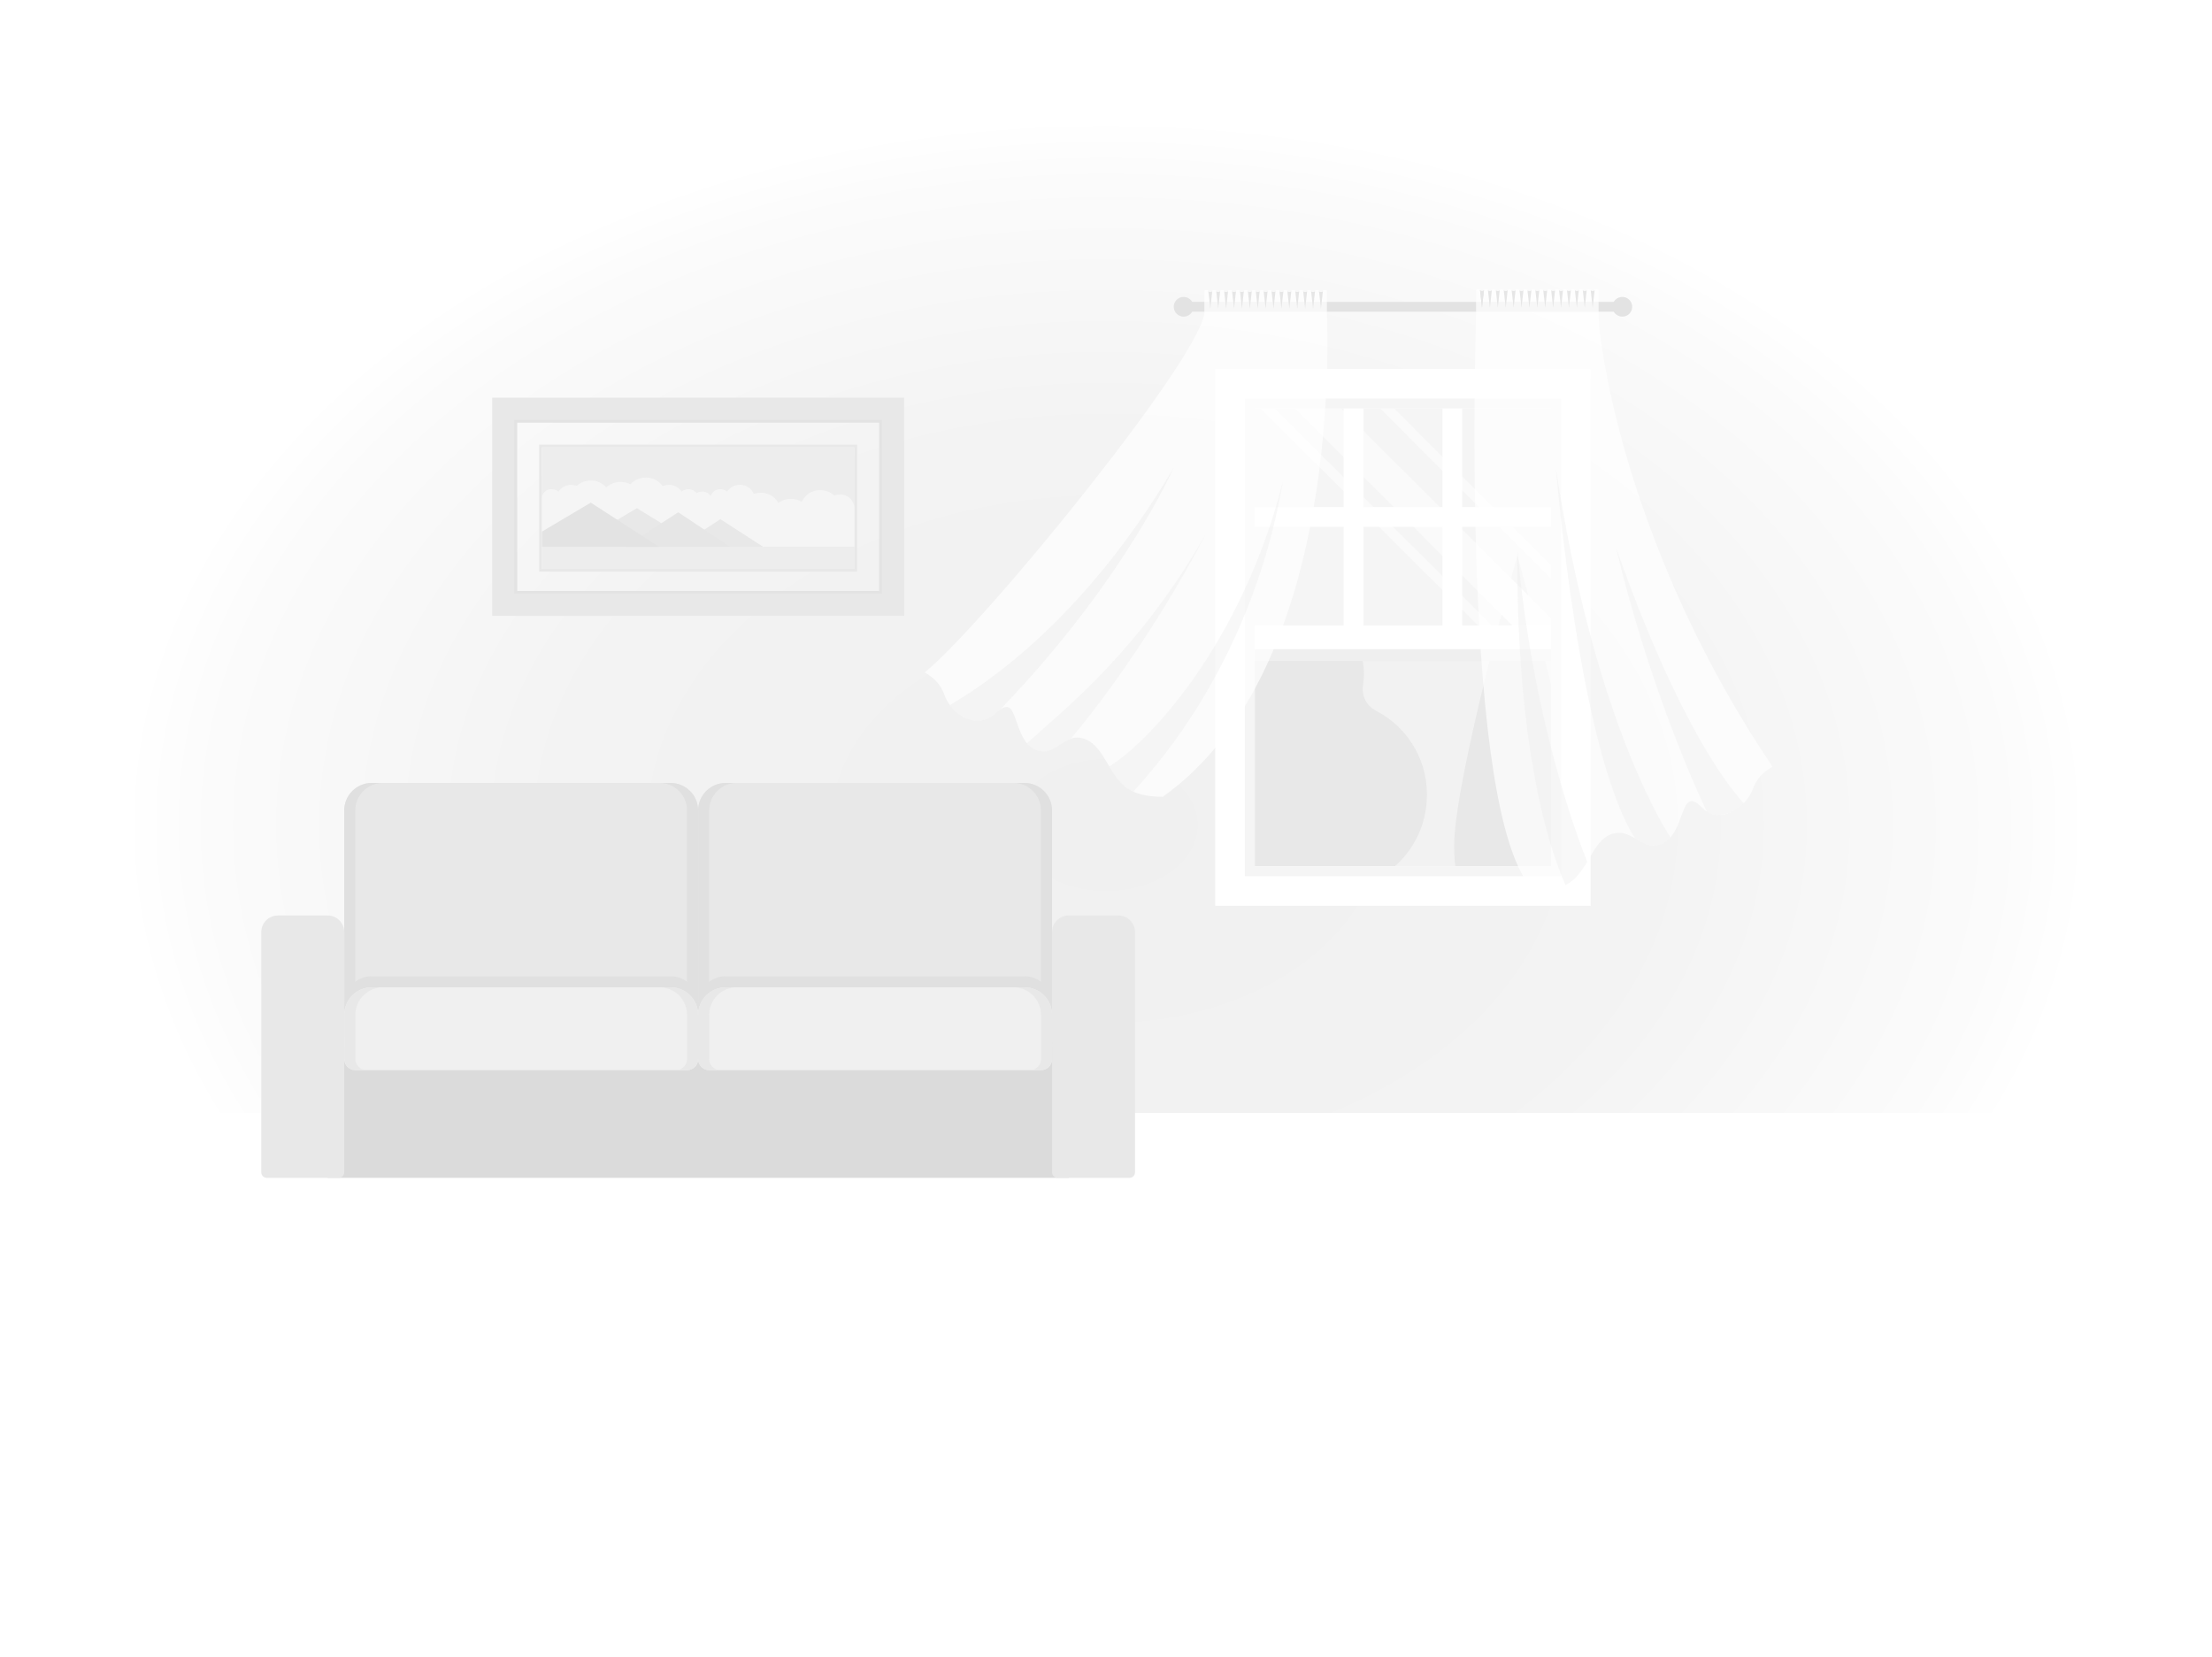 <svg width="311" height="233" viewBox="0 0 311 233" fill="none" xmlns="http://www.w3.org/2000/svg">
<rect x="0" y="0" width="311" height="233" fill="#333333" stroke="none"/>
<path d="M311 0H0V233H311V0Z" fill="url(#paint0_radial)"/>
<path d="M311 0H0V233H311V0Z" fill="url(#paint1_radial)"/>
<path d="M311 156.498H0V233H311V156.498Z" fill="white"/>
<path d="M183.127 126.06V124.687C183.642 124.453 184.223 124.403 184.771 124.546C186.129 124.898 187.537 125.016 188.935 124.895C195.184 124.366 200.167 119.136 200.588 112.683C200.783 110.091 200.209 107.499 198.938 105.231C197.668 102.963 195.757 101.119 193.444 99.928C192.802 99.599 192.28 99.073 191.956 98.429C191.631 97.784 191.52 97.052 191.639 96.341C191.72 95.828 191.761 95.309 191.76 94.79C191.76 89.349 187.32 84.982 181.975 85.341C180.578 85.447 179.225 85.874 178.019 86.588C176.814 87.302 175.789 88.284 175.025 89.457V126.061L183.127 126.06Z" fill="#E8E8E8"/>
<path d="M175.025 56.044V91.289H219.476V56.044H175.025Z" fill="#F5F5F5"/>
<path d="M220.963 124.581C221.76 123.746 222.222 122.08 222.222 118.95C222.222 109.656 213.336 78.108 213.336 78.108C213.336 78.108 204.449 109.656 204.449 118.95C204.449 122.083 204.891 123.747 205.667 124.581H220.963Z" fill="#E8E8E8"/>
<path d="M192.654 56.044L219.475 82.835V80.871L194.621 56.044H192.654Z" fill="#FAFAFA"/>
<path d="M175.848 56.044L211.13 91.289H213.097L177.814 56.044H175.848Z" fill="#FAFAFA"/>
<path d="M180.672 56.044L215.954 91.289H219.475V88.328L187.156 56.044H180.672Z" fill="#FAFAFA"/>
<path d="M219.476 89.624H175.025V92.954H219.476V89.624Z" fill="#EFEFEF"/>
<path d="M219.476 87.959H175.025V91.289H219.476V87.959Z" fill="white"/>
<path d="M219.476 71.307H175.025V74.082H219.476V71.307Z" fill="white"/>
<path d="M191.694 56.044H188.916V89.624H191.694V56.044Z" fill="white"/>
<path d="M205.585 56.044H202.807V89.624H205.585V56.044Z" fill="white"/>
<path d="M170.857 51.881H223.642V127.366H170.857V51.881ZM218.087 57.431H176.413V121.817H218.087V57.431Z" fill="white"/>
<path d="M176.413 57.431H218.087V121.817H176.413V57.431ZM175.023 56.044V123.203H219.475V56.044H175.023Z" fill="#F5F5F5"/>
<path d="M166.413 43.833L228.088 43.833V42.446L166.413 42.446V43.833Z" fill="#E3E3E3"/>
<path d="M228.09 44.527C228.857 44.527 229.479 43.906 229.479 43.139C229.479 42.373 228.857 41.752 228.09 41.752C227.323 41.752 226.701 42.373 226.701 43.139C226.701 43.906 227.323 44.527 228.09 44.527Z" fill="#E3E3E3"/>
<path d="M166.414 44.527C167.182 44.527 167.803 43.906 167.803 43.139C167.803 42.373 167.182 41.752 166.414 41.752C165.647 41.752 165.025 42.373 165.025 43.139C165.025 43.906 165.647 44.527 166.414 44.527Z" fill="#E3E3E3"/>
<path opacity="0.7" d="M224.755 40.781C224.755 40.703 224.631 40.642 224.477 40.642C224.323 40.642 224.199 40.704 224.199 40.781C224.199 40.857 224.075 40.919 223.922 40.919C223.768 40.919 223.644 40.857 223.644 40.781C223.644 40.704 223.519 40.642 223.366 40.642C223.213 40.642 223.088 40.704 223.088 40.781C223.088 40.857 222.964 40.919 222.81 40.919C222.657 40.919 222.533 40.857 222.533 40.781C222.533 40.704 222.408 40.642 222.255 40.642C222.101 40.642 221.977 40.704 221.977 40.781C221.977 40.857 221.853 40.919 221.699 40.919C221.545 40.919 221.421 40.857 221.421 40.781C221.421 40.704 221.297 40.642 221.144 40.642C220.99 40.642 220.866 40.704 220.866 40.781C220.866 40.857 220.741 40.919 220.588 40.919C220.434 40.919 220.31 40.857 220.31 40.781C220.31 40.704 220.186 40.642 220.032 40.642C219.879 40.642 219.754 40.704 219.754 40.781C219.754 40.857 219.63 40.919 219.477 40.919C219.323 40.919 219.199 40.857 219.199 40.781C219.199 40.704 219.074 40.642 218.921 40.642C218.767 40.642 218.643 40.704 218.643 40.781C218.643 40.857 218.519 40.919 218.365 40.919C218.212 40.919 218.088 40.857 218.088 40.781C218.088 40.704 217.963 40.642 217.81 40.642C217.656 40.642 217.532 40.704 217.532 40.781C217.532 40.857 217.407 40.919 217.254 40.919C217.101 40.919 216.976 40.857 216.976 40.781C216.976 40.704 216.852 40.642 216.698 40.642C216.545 40.642 216.421 40.704 216.421 40.781C216.421 40.857 216.296 40.919 216.143 40.919C215.989 40.919 215.865 40.857 215.865 40.781C215.865 40.704 215.74 40.642 215.587 40.642C215.434 40.642 215.309 40.704 215.309 40.781C215.309 40.857 215.185 40.919 215.031 40.919C214.878 40.919 214.754 40.857 214.754 40.781C214.754 40.704 214.629 40.642 214.476 40.642C214.322 40.642 214.198 40.704 214.198 40.781C214.198 40.857 214.074 40.919 213.92 40.919C213.767 40.919 213.642 40.857 213.642 40.781C213.642 40.704 213.518 40.642 213.365 40.642C213.211 40.642 213.087 40.704 213.087 40.781C213.087 40.857 212.962 40.919 212.809 40.919C212.655 40.919 212.531 40.857 212.531 40.781C212.531 40.704 212.407 40.642 212.253 40.642C212.1 40.642 211.975 40.704 211.975 40.781C211.975 40.857 211.851 40.919 211.698 40.919C211.544 40.919 211.42 40.857 211.42 40.781C211.42 40.704 211.295 40.642 211.142 40.642C210.989 40.642 210.864 40.704 210.864 40.781C210.864 40.857 210.74 40.919 210.586 40.919C210.433 40.919 210.309 40.857 210.309 40.781C210.309 40.704 210.184 40.642 210.031 40.642C209.877 40.642 209.753 40.704 209.753 40.781C209.753 40.857 209.628 40.919 209.475 40.919C209.322 40.919 209.197 40.857 209.197 40.781C209.197 40.704 209.073 40.642 208.919 40.642C208.766 40.642 208.642 40.704 208.642 40.781C208.642 40.857 208.517 40.919 208.364 40.919C208.21 40.919 208.086 40.857 208.086 40.781C208.086 40.704 207.962 40.642 207.808 40.642C207.655 40.642 207.53 40.704 207.53 40.781V43.833C207.53 45.637 205.169 115.294 215.726 125.285C220.449 125.285 221.557 123.525 222.671 121.955C223.859 120.278 224.894 117.098 227.672 117.098C229.339 117.098 230.867 118.902 232.395 118.902C236.423 118.902 236.145 112.658 237.812 112.658C239.063 112.658 239.479 114.599 241.563 114.599C243.993 114.599 245.869 112.518 246.425 110.992C246.981 109.466 247.814 108.633 249.203 107.8C229.338 78.383 224.755 49.66 224.755 43.832V40.781Z" fill="white"/>
<path opacity="0.3" d="M218.781 66.034C218.781 66.034 221.969 105.489 229.872 117.877C230.727 118.364 231.561 118.901 232.394 118.901C232.867 118.91 233.335 118.81 233.763 118.61C234.192 118.411 234.569 118.116 234.865 117.748C233.078 114.979 223.906 99.494 218.781 66.034Z" fill="#E8E8E8"/>
<path opacity="0.3" d="M227.256 77.139C227.327 77.463 231.386 95.658 239.949 114.102C240.421 114.434 240.985 114.609 241.562 114.6C242.244 114.578 242.915 114.418 243.534 114.131C244.153 113.843 244.708 113.434 245.165 112.928C243.376 111.041 236.149 102.345 227.256 77.139Z" fill="#E8E8E8"/>
<path opacity="0.3" d="M220.089 124.469C221.4 123.813 222.035 122.852 222.671 121.955C222.836 121.722 222.998 121.461 223.161 121.182C221.931 118.144 215.496 101.354 213.365 77.552C213.364 77.55 212.536 106.894 220.089 124.469Z" fill="#E8E8E8"/>
<path d="M223.922 40.919C224.076 40.919 224.2 40.857 224.2 40.781L223.922 43.278L223.645 40.781C223.645 40.857 223.769 40.919 223.922 40.919Z" fill="#E6E6E6"/>
<path d="M222.811 40.919C222.966 40.919 223.089 40.857 223.089 40.781L222.811 43.278L222.533 40.781C222.533 40.857 222.658 40.919 222.811 40.919Z" fill="#E6E6E6"/>
<path d="M221.7 40.919C221.853 40.919 221.977 40.857 221.977 40.781L221.7 43.278L221.422 40.781C221.422 40.857 221.546 40.919 221.7 40.919Z" fill="#E6E6E6"/>
<path d="M220.588 40.919C220.742 40.919 220.866 40.857 220.866 40.781L220.588 43.278L220.311 40.781C220.311 40.857 220.435 40.919 220.588 40.919Z" fill="#E6E6E6"/>
<path d="M219.477 40.919C219.63 40.919 219.755 40.857 219.755 40.781L219.477 43.278L219.199 40.781C219.199 40.857 219.324 40.919 219.477 40.919Z" fill="#E6E6E6"/>
<path d="M218.365 40.919C218.518 40.919 218.643 40.857 218.643 40.781L218.365 43.278L218.088 40.781C218.088 40.857 218.211 40.919 218.365 40.919Z" fill="#E6E6E6"/>
<path d="M217.255 40.919C217.408 40.919 217.532 40.857 217.532 40.781L217.255 43.278L216.977 40.781C216.977 40.857 217.101 40.919 217.255 40.919Z" fill="#E6E6E6"/>
<path d="M216.145 40.919C216.299 40.919 216.423 40.857 216.423 40.781L216.145 43.278L215.867 40.781C215.865 40.857 215.99 40.919 216.145 40.919Z" fill="#E6E6E6"/>
<path d="M215.031 40.919C215.185 40.919 215.309 40.857 215.309 40.781L215.031 43.278L214.754 40.781C214.754 40.857 214.878 40.919 215.031 40.919Z" fill="#E6E6E6"/>
<path d="M213.921 40.919C214.074 40.919 214.198 40.857 214.198 40.781L213.921 43.278L213.643 40.781C213.643 40.857 213.767 40.919 213.921 40.919Z" fill="#E6E6E6"/>
<path d="M212.809 40.919C212.962 40.919 213.087 40.857 213.087 40.781L212.809 43.278L212.531 40.781C212.531 40.857 212.656 40.919 212.809 40.919Z" fill="#E6E6E6"/>
<path d="M211.698 40.919C211.851 40.919 211.975 40.857 211.975 40.781L211.698 43.278L211.42 40.781C211.42 40.857 211.544 40.919 211.698 40.919Z" fill="#E6E6E6"/>
<path d="M210.584 40.919C210.738 40.919 210.862 40.857 210.862 40.781L210.584 43.278L210.307 40.781C210.307 40.857 210.432 40.919 210.584 40.919Z" fill="#E6E6E6"/>
<path d="M209.475 40.919C209.628 40.919 209.753 40.857 209.753 40.781L209.475 43.278L209.197 40.781C209.197 40.857 209.322 40.919 209.475 40.919Z" fill="#E6E6E6"/>
<path d="M208.364 40.919C208.517 40.919 208.642 40.857 208.642 40.781L208.364 43.278L208.086 40.781C208.086 40.857 208.21 40.919 208.364 40.919Z" fill="#E6E6E6"/>
<path d="M208.364 40.919C208.517 40.919 208.642 40.857 208.642 40.781L208.364 43.278L208.086 40.781C208.086 40.857 208.21 40.919 208.364 40.919Z" fill="#E6E6E6"/>
<path opacity="0.7" d="M169.33 43.972V40.919C169.33 40.841 169.455 40.781 169.608 40.781C169.762 40.781 169.886 40.843 169.886 40.919C169.886 40.996 170.011 41.058 170.164 41.058C170.317 41.058 170.442 40.996 170.442 40.919C170.442 40.842 170.566 40.781 170.719 40.781C170.873 40.781 170.997 40.843 170.997 40.919C170.997 40.996 171.122 41.058 171.275 41.058C171.429 41.058 171.553 40.996 171.553 40.919C171.553 40.842 171.677 40.781 171.831 40.781C171.984 40.781 172.109 40.843 172.109 40.919C172.109 40.996 172.233 41.058 172.386 41.058C172.539 41.058 172.664 40.996 172.664 40.919C172.664 40.842 172.789 40.781 172.942 40.781C173.096 40.781 173.22 40.843 173.22 40.919C173.22 40.996 173.344 41.058 173.498 41.058C173.651 41.058 173.776 40.996 173.776 40.919C173.776 40.842 173.9 40.781 174.053 40.781C174.207 40.781 174.331 40.843 174.331 40.919C174.331 40.996 174.456 41.058 174.609 41.058C174.762 41.058 174.887 40.996 174.887 40.919C174.887 40.842 175.011 40.781 175.165 40.781C175.318 40.781 175.442 40.843 175.442 40.919C175.442 40.996 175.567 41.058 175.72 41.058C175.874 41.058 175.998 40.996 175.998 40.919C175.998 40.842 176.123 40.781 176.276 40.781C176.429 40.781 176.554 40.843 176.554 40.919C176.554 40.996 176.678 41.058 176.832 41.058C176.985 41.058 177.109 40.996 177.109 40.919C177.109 40.842 177.234 40.781 177.387 40.781C177.541 40.781 177.665 40.843 177.665 40.919C177.665 40.996 177.789 41.058 177.943 41.058C178.096 41.058 178.221 40.996 178.221 40.919C178.221 40.842 178.345 40.781 178.498 40.781C178.651 40.781 178.776 40.843 178.776 40.919C178.776 40.996 178.901 41.058 179.054 41.058C179.208 41.058 179.332 40.996 179.332 40.919C179.332 40.842 179.456 40.781 179.61 40.781C179.763 40.781 179.888 40.843 179.888 40.919C179.888 40.996 180.012 41.058 180.165 41.058C180.318 41.058 180.443 40.996 180.443 40.919C180.443 40.842 180.568 40.781 180.721 40.781C180.874 40.781 180.999 40.843 180.999 40.919C180.999 40.996 181.123 41.058 181.277 41.058C181.43 41.058 181.554 40.996 181.554 40.919C181.554 40.842 181.679 40.781 181.832 40.781C181.986 40.781 182.11 40.843 182.11 40.919C182.11 40.996 182.235 41.058 182.388 41.058C182.541 41.058 182.666 40.996 182.666 40.919C182.666 40.842 182.79 40.781 182.944 40.781C183.097 40.781 183.221 40.843 183.221 40.919C183.221 40.996 183.346 41.058 183.499 41.058C183.653 41.058 183.777 40.996 183.777 40.919C183.777 40.842 183.901 40.781 184.055 40.781C184.208 40.781 184.333 40.843 184.333 40.919C184.333 40.996 184.457 41.058 184.61 41.058C184.763 41.058 184.888 40.996 184.888 40.919C184.888 40.842 185.013 40.781 185.166 40.781C185.32 40.781 185.444 40.843 185.444 40.919C185.444 40.996 185.568 41.058 185.722 41.058C185.875 41.058 186 40.996 186 40.919C186 40.842 186.124 40.781 186.277 40.781C186.43 40.781 186.555 40.843 186.555 40.919V43.972C186.555 45.776 189.075 93.792 163.496 112.043C158.773 112.043 157.663 110.283 156.551 108.713C155.363 107.036 154.189 103.717 151.411 103.717C149.744 103.717 148.355 105.659 146.827 105.659C142.799 105.659 143.216 99.415 141.549 99.415C140.298 99.415 139.605 101.356 137.52 101.356C135.09 101.356 133.353 99.275 132.798 97.748C132.242 96.222 131.409 95.389 130.02 94.557C138.771 87.341 169.33 49.658 169.33 43.831" fill="white"/>
<path opacity="0.3" d="M144.381 104.506C144.672 104.874 145.044 105.171 145.469 105.371C145.894 105.572 146.36 105.67 146.83 105.66C146.869 105.66 146.908 105.66 146.947 105.656C146.985 105.652 147.024 105.65 147.063 105.645C147.182 105.63 147.299 105.606 147.413 105.571C147.442 105.563 147.471 105.554 147.501 105.545C147.583 105.517 147.665 105.487 147.745 105.452C147.769 105.442 147.792 105.433 147.816 105.421C147.84 105.41 147.862 105.4 147.885 105.389C147.978 105.346 148.07 105.299 148.163 105.248C148.187 105.235 148.209 105.223 148.233 105.209C148.349 105.144 148.466 105.075 148.58 105.002L148.678 104.94C149.062 104.697 149.447 104.432 149.841 104.211C149.866 104.196 149.891 104.182 149.919 104.168C150.04 104.103 150.161 104.042 150.282 103.988C150.307 103.977 150.33 103.966 150.355 103.956C150.425 103.927 150.494 103.899 150.564 103.874C150.569 103.869 150.575 103.862 150.58 103.856C161.607 90.639 169.35 75.485 169.47 75.197C160.151 91.43 150.14 99.342 144.381 104.506Z" fill="#E8E8E8"/>
<path opacity="0.4" d="M133.561 99.145C134.411 100.304 135.79 101.359 137.52 101.359C139.056 101.359 139.837 100.302 140.642 99.747C157.936 81.796 164.828 66.154 165.017 65.765C150.994 89.624 135.219 98.071 133.561 99.145Z" fill="#E8E8E8"/>
<path opacity="0.3" d="M155.955 107.769C156.158 108.113 156.355 108.435 156.551 108.713C157.219 109.655 157.886 110.665 159.332 111.323C176.736 92.346 179.815 70.461 180.385 67.653C174.501 90.853 161.274 104.55 155.955 107.769Z" fill="#E8E8E8"/>
<path d="M170.164 41.058C170.011 41.058 169.887 40.996 169.887 40.919L170.164 43.417L170.442 40.919C170.442 40.996 170.318 41.058 170.164 41.058Z" fill="#E6E6E6"/>
<path d="M171.276 41.058C171.121 41.058 170.998 40.996 170.998 40.919L171.276 43.417L171.554 40.919C171.556 40.996 171.429 41.058 171.276 41.058Z" fill="#E6E6E6"/>
<path d="M172.387 41.058C172.234 41.058 172.109 40.996 172.109 40.919L172.387 43.417L172.665 40.919C172.665 40.996 172.541 41.058 172.387 41.058Z" fill="#E6E6E6"/>
<path d="M173.499 41.058C173.345 41.058 173.221 40.996 173.221 40.919L173.499 43.417L173.777 40.919C173.776 40.996 173.651 41.058 173.499 41.058Z" fill="#E6E6E6"/>
<path d="M174.61 41.058C174.456 41.058 174.332 40.996 174.332 40.919L174.61 43.417L174.888 40.919C174.888 40.996 174.763 41.058 174.61 41.058Z" fill="#E6E6E6"/>
<path d="M175.721 41.058C175.568 41.058 175.443 40.996 175.443 40.919L175.721 43.417L175.999 40.919C175.999 40.996 175.875 41.058 175.721 41.058Z" fill="#E6E6E6"/>
<path d="M176.833 41.058C176.677 41.058 176.555 40.996 176.555 40.919L176.833 43.417L177.11 40.919C177.11 40.996 176.986 41.058 176.833 41.058Z" fill="#E6E6E6"/>
<path d="M177.942 41.058C177.787 41.058 177.664 40.996 177.664 40.919L177.942 43.417L178.22 40.919C178.22 40.996 178.096 41.058 177.942 41.058Z" fill="#E6E6E6"/>
<path d="M179.055 41.058C178.902 41.058 178.777 40.996 178.777 40.919L179.055 43.417L179.333 40.919C179.333 40.996 179.208 41.058 179.055 41.058Z" fill="#E6E6E6"/>
<path d="M180.166 41.058C180.013 41.058 179.889 40.996 179.889 40.919L180.166 43.417L180.444 40.919C180.444 40.996 180.32 41.058 180.166 41.058Z" fill="#E6E6E6"/>
<path d="M181.276 41.058C181.122 41.058 180.998 40.996 180.998 40.919L181.276 43.417L181.554 40.919C181.554 40.996 181.428 41.058 181.276 41.058Z" fill="#E6E6E6"/>
<path d="M182.389 41.058C182.236 41.058 182.111 40.996 182.111 40.919L182.389 43.417L182.667 40.919C182.667 40.996 182.542 41.058 182.389 41.058Z" fill="#E6E6E6"/>
<path d="M183.499 41.058C183.345 41.058 183.221 40.996 183.221 40.919L183.499 43.417L183.777 40.919C183.777 40.996 183.652 41.058 183.499 41.058Z" fill="#E6E6E6"/>
<path d="M184.612 41.058C184.458 41.058 184.334 40.996 184.334 40.919L184.612 43.417L184.89 40.919C184.89 40.996 184.765 41.058 184.612 41.058Z" fill="#E6E6E6"/>
<path d="M185.721 41.058C185.566 41.058 185.443 40.996 185.443 40.919L185.721 43.417L185.999 40.919C185.999 40.996 185.875 41.058 185.721 41.058Z" fill="#E6E6E6"/>
<path d="M123.622 59.415V83.103H72.696V59.415H123.622ZM127.121 55.92H69.197V86.598H127.121V55.92Z" fill="#E8E8E8"/>
<path d="M120.513 80.385H75.807V62.522H120.513V80.385ZM76.195 79.997H120.124V62.91H76.195V79.997Z" fill="#E8E8E8"/>
<path d="M124.01 83.492H72.307V59.027H124.01V83.492ZM72.695 83.103H123.622V59.415H72.695V83.103Z" fill="#E3E3E3"/>
<path d="M120.122 62.91H76.195V76.89H120.122V62.91Z" fill="#EDEDED"/>
<path d="M120.124 71.369C120.092 70.855 119.858 70.373 119.472 70.03C119.085 69.687 118.579 69.511 118.064 69.54C117.801 69.54 117.541 69.586 117.294 69.675C116.753 69.188 116.048 68.922 115.32 68.929H115.318C114.773 68.914 114.236 69.061 113.775 69.352C113.314 69.642 112.95 70.064 112.731 70.562C112.268 70.29 111.739 70.147 111.202 70.15C110.567 70.145 109.947 70.347 109.436 70.724C109.191 70.279 108.828 69.91 108.387 69.657C107.946 69.404 107.444 69.277 106.936 69.29H106.934C106.608 69.289 106.284 69.342 105.974 69.445C105.817 69.061 105.546 68.734 105.198 68.508C104.849 68.282 104.44 68.167 104.025 68.179C103.669 68.173 103.318 68.257 103.005 68.424C102.691 68.59 102.424 68.833 102.23 69.131C101.965 68.908 101.628 68.787 101.281 68.789C100.981 68.778 100.686 68.867 100.442 69.043C100.199 69.219 100.021 69.472 99.938 69.76C99.808 69.56 99.629 69.396 99.418 69.284C99.207 69.173 98.97 69.118 98.731 69.123C98.451 69.122 98.176 69.201 97.939 69.35C97.804 69.173 97.63 69.03 97.43 68.933C97.23 68.836 97.01 68.787 96.788 68.79C96.441 68.788 96.105 68.909 95.839 69.132C95.645 68.835 95.378 68.591 95.064 68.425C94.751 68.258 94.4 68.174 94.044 68.18C93.743 68.181 93.446 68.242 93.169 68.36C92.904 67.98 92.55 67.672 92.138 67.462C91.726 67.251 91.268 67.145 90.805 67.154H90.803C90.395 67.148 89.991 67.23 89.617 67.393C89.244 67.555 88.909 67.796 88.636 68.098C88.209 67.877 87.736 67.763 87.256 67.764H87.253C86.511 67.757 85.794 68.034 85.25 68.538C84.977 68.229 84.641 67.983 84.264 67.816C83.887 67.648 83.478 67.565 83.065 67.57H83.063C82.335 67.563 81.63 67.829 81.089 68.316C80.843 68.227 80.582 68.181 80.32 68.18C79.964 68.174 79.613 68.258 79.299 68.424C78.984 68.591 78.718 68.834 78.523 69.132C78.258 68.909 77.922 68.788 77.575 68.79C77.23 68.77 76.891 68.886 76.633 69.115C76.374 69.344 76.216 69.666 76.195 70.011V76.89H120.124V71.369Z" fill="#F5F5F5"/>
<path d="M80.471 76.89H98.353L89.545 71.453L80.471 76.89Z" fill="#E8E8E8"/>
<path d="M107.294 76.89H95.299L101.289 73.007L107.294 76.89Z" fill="#E8E8E8"/>
<path d="M120.122 76.89H76.195V79.997H120.122V76.89Z" fill="#EDEDED"/>
<path d="M87.857 76.89H102.63L95.357 72.036L87.857 76.89Z" fill="#E6E6E6"/>
<path d="M92.668 76.89H76.195V74.754L83.059 70.677L92.668 76.89Z" fill="#E3E3E3"/>
<path d="M98.158 145.819H48.398V113.963C48.398 113.455 48.499 112.951 48.693 112.482C48.888 112.012 49.174 111.585 49.533 111.226C49.893 110.867 50.321 110.581 50.791 110.387C51.261 110.193 51.765 110.092 52.273 110.092H94.283C94.792 110.092 95.296 110.193 95.766 110.387C96.236 110.581 96.664 110.867 97.023 111.226C97.383 111.585 97.669 112.012 97.863 112.482C98.058 112.951 98.158 113.455 98.158 113.963V145.819Z" fill="#E8E8E8"/>
<path d="M147.918 145.819H98.158V113.963C98.158 113.455 98.258 112.951 98.453 112.482C98.648 112.012 98.933 111.585 99.293 111.226C99.653 110.867 100.08 110.581 100.55 110.387C101.021 110.193 101.524 110.092 102.033 110.092H144.043C144.552 110.092 145.056 110.193 145.526 110.387C145.996 110.581 146.423 110.867 146.783 111.226C147.143 111.585 147.429 112.012 147.623 112.482C147.818 112.951 147.918 113.455 147.918 113.963V145.819Z" fill="#E8E8E8"/>
<path d="M150.251 147.314H46.066V165.624H150.251V147.314Z" fill="#DBDBDB"/>
<path d="M144.032 110.092H142.477C142.985 110.092 143.489 110.193 143.959 110.387C144.43 110.581 144.857 110.867 145.217 111.226C145.576 111.585 145.862 112.012 146.057 112.482C146.251 112.951 146.352 113.455 146.352 113.963V145.819H147.907V113.963C147.907 113.455 147.806 112.951 147.612 112.482C147.417 112.012 147.131 111.585 146.772 111.226C146.412 110.867 145.985 110.581 145.514 110.387C145.044 110.193 144.54 110.092 144.032 110.092Z" fill="#E0E0E0"/>
<path d="M102.033 110.092H103.588C103.079 110.092 102.576 110.193 102.105 110.387C101.635 110.581 101.208 110.867 100.848 111.226C100.488 111.585 100.203 112.012 100.008 112.482C99.813 112.951 99.713 113.455 99.713 113.963V145.819H98.158V113.963C98.158 113.455 98.258 112.951 98.453 112.482C98.648 112.012 98.933 111.585 99.293 111.226C99.653 110.867 100.08 110.581 100.55 110.387C101.021 110.193 101.524 110.092 102.033 110.092Z" fill="#E0E0E0"/>
<path d="M94.272 110.092H92.717C93.226 110.092 93.73 110.193 94.2 110.387C94.67 110.581 95.097 110.867 95.457 111.226C95.817 111.585 96.102 112.012 96.297 112.482C96.492 112.951 96.592 113.455 96.592 113.963V145.819H98.147V113.963C98.147 113.455 98.047 112.951 97.852 112.482C97.657 112.012 97.372 111.585 97.012 111.226C96.652 110.867 96.225 110.581 95.755 110.387C95.284 110.193 94.781 110.092 94.272 110.092Z" fill="#E0E0E0"/>
<path d="M52.273 110.092H53.828C53.32 110.092 52.816 110.193 52.346 110.387C51.876 110.581 51.448 110.867 51.088 111.226C50.729 111.585 50.443 112.012 50.248 112.482C50.054 112.951 49.953 113.455 49.953 113.963V145.819H48.398V113.963C48.398 113.455 48.499 112.951 48.693 112.482C48.888 112.012 49.174 111.585 49.533 111.226C49.893 110.867 50.321 110.581 50.791 110.387C51.261 110.193 51.765 110.092 52.273 110.092Z" fill="#E0E0E0"/>
<path d="M94.271 137.276H52.273C51.246 137.276 50.26 137.684 49.533 138.41C48.807 139.136 48.398 140.12 48.398 141.147V148.926H98.146V141.147C98.146 140.12 97.738 139.136 97.011 138.41C96.284 137.684 95.299 137.276 94.271 137.276Z" fill="#E0E0E0"/>
<path d="M48.399 131.062V164.847C48.399 165.053 48.317 165.251 48.171 165.397C48.025 165.542 47.828 165.624 47.621 165.624H37.514C37.308 165.624 37.11 165.542 36.964 165.397C36.818 165.251 36.736 165.053 36.736 164.847V131.062C36.736 130.445 36.982 129.852 37.419 129.415C37.857 128.978 38.45 128.732 39.069 128.732H46.066C46.685 128.732 47.278 128.978 47.716 129.415C48.153 129.852 48.399 130.445 48.399 131.062Z" fill="#E8E8E8"/>
<path d="M159.58 131.062V164.847C159.58 165.053 159.499 165.251 159.353 165.397C159.207 165.542 159.009 165.624 158.803 165.624H148.695C148.489 165.624 148.292 165.542 148.146 165.397C148 165.251 147.918 165.053 147.918 164.847V131.062C147.918 130.445 148.164 129.852 148.601 129.415C149.039 128.978 149.632 128.732 150.25 128.732H157.248C157.867 128.732 158.46 128.978 158.897 129.415C159.335 129.852 159.58 130.445 159.58 131.062Z" fill="#E8E8E8"/>
<path d="M96.603 150.479H49.953C49.541 150.479 49.145 150.316 48.854 150.024C48.562 149.733 48.398 149.338 48.398 148.926V142.7C48.398 141.673 48.807 140.689 49.533 139.963C50.26 139.237 51.246 138.829 52.273 138.829H94.283C95.311 138.829 96.297 139.237 97.023 139.963C97.75 140.689 98.158 141.673 98.158 142.7V148.926C98.158 149.338 97.995 149.733 97.703 150.024C97.411 150.316 97.016 150.479 96.603 150.479Z" fill="#F0F0F0"/>
<path d="M144.031 137.276H102.033C101.006 137.276 100.02 137.684 99.293 138.41C98.567 139.136 98.158 140.12 98.158 141.147L98.171 148.926H147.918L147.906 141.147C147.906 140.12 147.498 139.136 146.771 138.41C146.044 137.684 145.058 137.276 144.031 137.276Z" fill="#E0E0E0"/>
<path d="M146.363 150.479H99.713C99.301 150.479 98.905 150.316 98.614 150.024C98.322 149.733 98.158 149.338 98.158 148.926V142.7C98.158 142.192 98.258 141.688 98.453 141.219C98.648 140.749 98.933 140.322 99.293 139.963C99.653 139.603 100.08 139.318 100.55 139.124C101.02 138.929 101.524 138.829 102.033 138.829H144.043C145.071 138.829 146.057 139.237 146.783 139.963C147.51 140.689 147.918 141.673 147.918 142.7V148.926C147.918 149.338 147.754 149.733 147.463 150.024C147.171 150.316 146.776 150.479 146.363 150.479Z" fill="#F0F0F0"/>
<path d="M94.272 138.829H92.717C93.745 138.829 94.73 139.237 95.457 139.963C96.184 140.689 96.592 141.673 96.592 142.7V149.051C96.562 149.439 96.386 149.802 96.1 150.066C95.814 150.331 95.439 150.478 95.049 150.479H96.604C97.014 150.476 97.407 150.311 97.696 150.02C97.985 149.729 98.147 149.336 98.147 148.926V142.7C98.147 141.673 97.739 140.689 97.012 139.963C96.285 139.237 95.299 138.829 94.272 138.829Z" fill="#E8E8E8"/>
<path d="M144.043 138.829H142.488C143.516 138.829 144.501 139.237 145.228 139.963C145.955 140.689 146.363 141.674 146.363 142.7V149.051C146.333 149.439 146.157 149.802 145.871 150.066C145.586 150.331 145.211 150.478 144.821 150.479H146.376C146.786 150.476 147.178 150.311 147.467 150.02C147.756 149.729 147.918 149.336 147.918 148.926V142.7C147.918 141.674 147.51 140.689 146.783 139.963C146.056 139.237 145.071 138.829 144.043 138.829Z" fill="#E8E8E8"/>
<path d="M99.713 148.926V142.7C99.713 141.673 100.121 140.689 100.848 139.963C101.575 139.237 102.561 138.829 103.588 138.829H102.033C101.006 138.829 100.02 139.237 99.293 139.963C98.567 140.689 98.158 141.673 98.158 142.7V148.926C98.158 149.338 98.322 149.733 98.614 150.024C98.905 150.316 99.301 150.479 99.713 150.479H101.268C100.856 150.479 100.46 150.316 100.169 150.024C99.877 149.733 99.713 149.338 99.713 148.926Z" fill="#E8E8E8"/>
<path d="M49.967 148.926V142.7C49.967 142.192 50.067 141.688 50.262 141.219C50.457 140.749 50.742 140.322 51.102 139.963C51.462 139.603 51.889 139.318 52.359 139.124C52.829 138.929 53.333 138.829 53.842 138.829H52.287C51.778 138.829 51.274 138.929 50.804 139.124C50.334 139.318 49.907 139.603 49.547 139.963C49.187 140.322 48.902 140.749 48.707 141.219C48.512 141.688 48.412 142.192 48.412 142.7V148.926C48.412 149.338 48.576 149.733 48.868 150.024C49.159 150.316 49.555 150.479 49.967 150.479H51.522C51.11 150.479 50.714 150.316 50.423 150.024C50.131 149.733 49.967 149.338 49.967 148.926Z" fill="#E8E8E8"/>
<defs>
<radialGradient id="paint0_radial" cx="0" cy="0" r="1" gradientUnits="userSpaceOnUse" gradientTransform="translate(155.5 116.026) scale(137.443 98.853)">
<stop stop-color="#F0F0F0"/>
<stop offset="0.56" stop-color="#F3F3F3"/>
<stop offset="0.91" stop-color="#FBFBFB"/>
<stop offset="1" stop-color="white"/>
</radialGradient>
<radialGradient id="paint1_radial" cx="0" cy="0" r="1" gradientUnits="userSpaceOnUse" gradientTransform="translate(155.5 116.026) scale(137.443 98.853)">
<stop stop-color="#F0F0F0"/>
<stop offset="0.56" stop-color="#F3F3F3"/>
<stop offset="0.91" stop-color="#FBFBFB"/>
<stop offset="1" stop-color="white"/>
</radialGradient>
</defs>
</svg>
